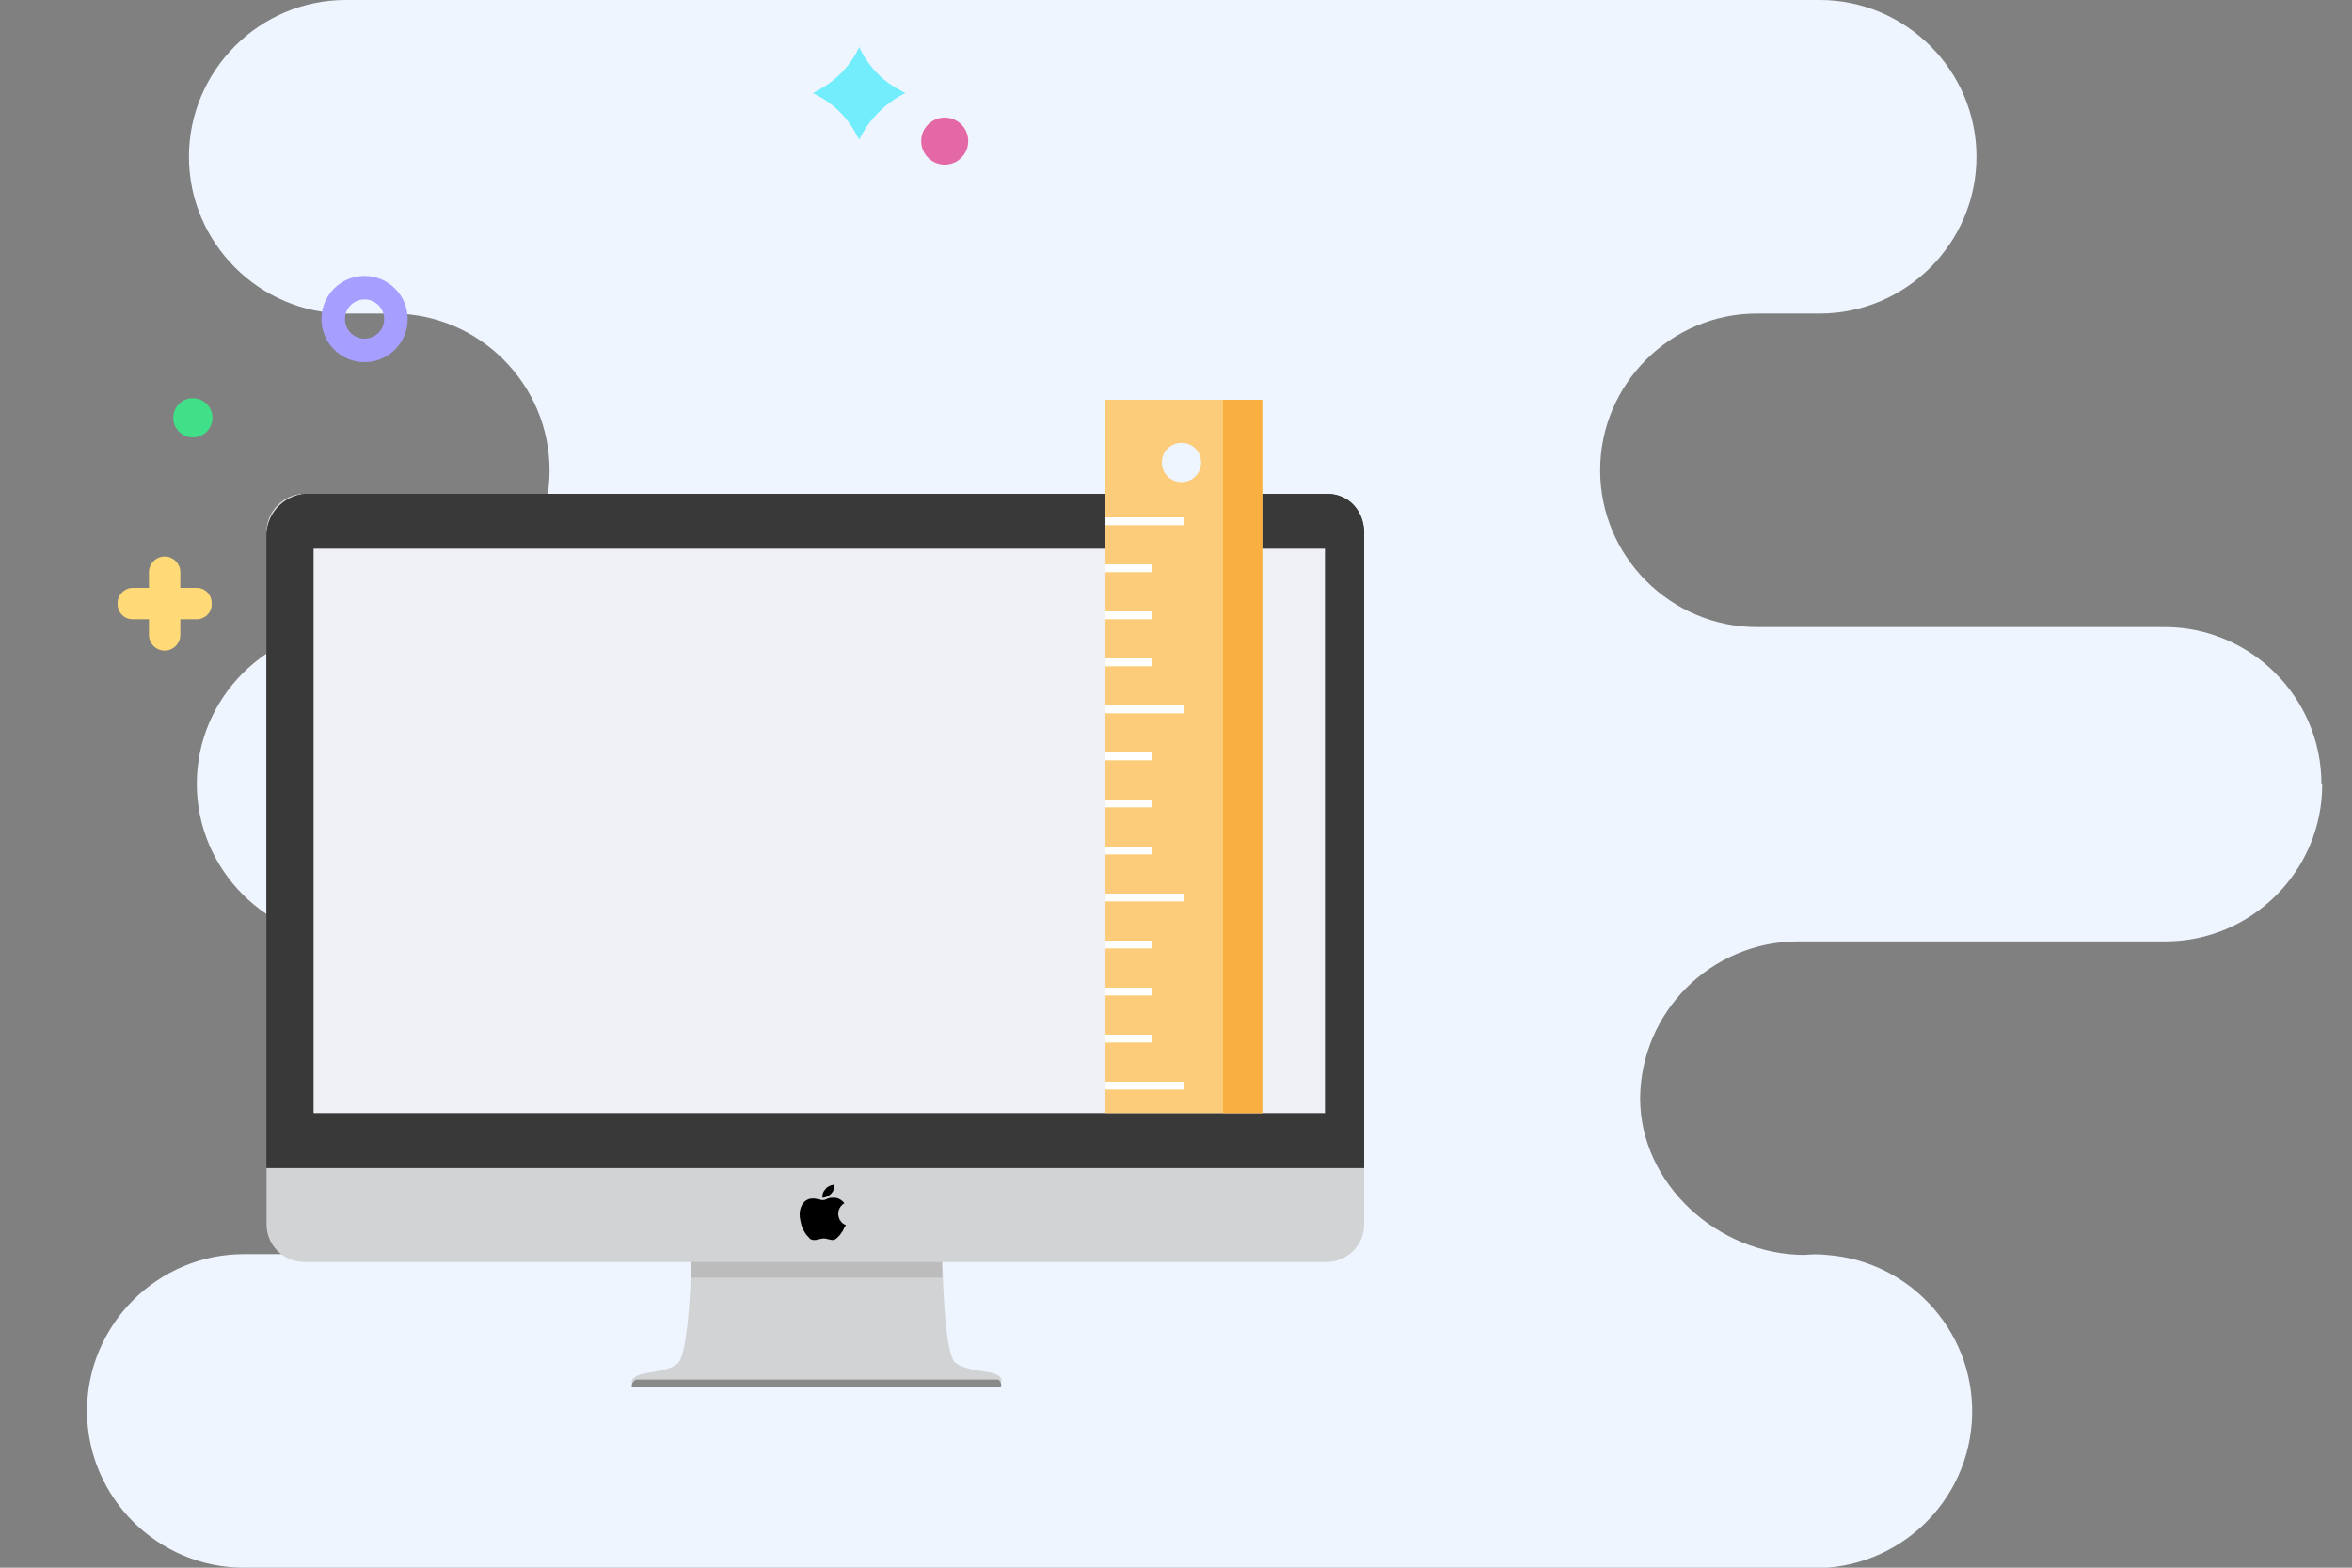 <?xml version="1.0" encoding="utf-8"?>
<!-- Generator: Adobe Illustrator 19.2.0, SVG Export Plug-In . SVG Version: 6.00 Build 0)  -->
<svg version="1.1" id="Layer_1" xmlns="http://www.w3.org/2000/svg" xmlns:xlink="http://www.w3.org/1999/xlink" x="0px" y="0px"
	 width="300px" height="200px" viewBox="0 0 300 200" style="enable-background:new 0 0 300 200;" xml:space="preserve">
<rect x="0" y="0" width="300" height="200" fill="#808080" stroke="none"/>
<style type="text/css">
	.st0{clip-path:url(#SVGID_2_);}
	.st1{fill:#EEF5FF;}
	.st2{fill:#D2D3D5;}
	.st3{clip-path:url(#SVGID_4_);}
	.st4{fill:#BCBCBC;}
	.st5{clip-path:url(#SVGID_6_);}
	.st6{fill:#393939;}
	.st7{clip-path:url(#SVGID_8_);}
	.st8{clip-path:url(#SVGID_10_);}
	.st9{fill:#898989;}
	.st10{clip-path:url(#SVGID_12_);}
	.st11{fill:#EFF0F5;}
	.st12{fill:#FCCC7A;}
	.st13{clip-path:url(#SVGID_14_);}
	.st14{fill:#F9B041;}
	.st15{clip-path:url(#SVGID_16_);}
	.st16{fill:#FFFFFF;}
	.st17{fill:#FFDA77;}
	.st18{fill:none;stroke:#A79FFF;stroke-width:3;stroke-miterlimit:10;}
	.st19{fill:#40E088;}
	.st20{fill:#E467A6;}
	.st21{fill:#72EDFC;}
</style>
<title>wd-imac</title>
<g>
	<defs>
		<rect id="SVGID_1_" width="300" height="200"/>
	</defs>
	<clipPath id="SVGID_2_">
		<use xlink:href="#SVGID_1_"  style="overflow:visible;"/>
	</clipPath>
	<g class="st0">
		<path class="st1" d="M296.1,100L296.1,100c0-11-9-20-20-20h-52c-11,0-20-9-20-20s9-20,20-20h8c11,0,20-9,20-20s-9-20-20-20h-188
			c-11,0-20,9-20,20s9,20,20,20h6c11,0,20,9,20,20s-9,20-20,20h-5c-11,0-20,9-20,20s9,20,20,20h15c11,0,20,9,20,20s-9,20-20,20h-29
			c-11,0-20,9-20,20s9,20,20,20h199c11,0.8,20.6-7.5,21.4-18.5c0.8-11-7.5-20.6-18.5-21.4c-0.9-0.1-1.9-0.1-2.8,0c-11,0-21-9-21-20
			c0.1-11,9-19.9,20-20h47c11,0,20-9,20-20"/>
		<path class="st2" d="M127.2,175.4c-1.1-0.6-3.7-0.4-5.3-1.5s-1.7-13.8-1.7-13.8H88.2c0,0-0.2,12.7-1.8,13.9s-4.2,0.9-5.3,1.6
			S80.6,177,83,177h42.4C127.8,177,128.3,176,127.2,175.4"/>
	</g>
</g>
<g>
	<defs>
		<path id="SVGID_3_" d="M88.2,160c0,0-0.2,12.7-1.8,13.9s-4.2,0.9-5.3,1.6S80.6,177,83,177h42.4c2.4,0,2.8-1,1.8-1.6
			s-3.7-0.4-5.3-1.6s-1.8-13.8-1.8-13.8H88.2z"/>
	</defs>
	<clipPath id="SVGID_4_">
		<use xlink:href="#SVGID_3_"  style="overflow:visible;"/>
	</clipPath>
	<g class="st3">
		<rect x="87" y="158" class="st4" width="36" height="5"/>
	</g>
</g>
<g>
	<defs>
		<rect id="SVGID_5_" width="300" height="200"/>
	</defs>
	<clipPath id="SVGID_6_">
		<use xlink:href="#SVGID_5_"  style="overflow:visible;"/>
	</clipPath>
	<g class="st5">
		<path class="st2" d="M38.8,63h130.4c2.7,0,4.8,2.2,4.8,4.8v88.4c0,2.7-2.2,4.8-4.8,4.8H38.8c-2.7,0-4.8-2.2-4.8-4.8V67.8
			C34,65.2,36.2,63,38.8,63z"/>
		<path class="st6" d="M174,149H34V68.1c0.2-2.9,2.6-5.2,5.5-5.1h129.7c2.9,0,4.8,2.2,4.8,5.1V149z"/>
	</g>
</g>
<g>
	<defs>
		<path id="SVGID_7_" d="M39.5,63c-2.9-0.1-5.4,2.2-5.5,5.1V149h140V68.1c0-2.9-1.9-5.1-4.8-5.1H39.5z"/>
	</defs>
	<clipPath id="SVGID_8_">
		<use xlink:href="#SVGID_7_"  style="overflow:visible;"/>
	</clipPath>
	<g class="st7">
		<path class="st6" d="M38.7,63h130.6c2.6,0,4.7,2.1,4.7,4.7v89.6c0,2.6-2.1,4.7-4.7,4.7H38.7c-2.6,0-4.7-2.1-4.7-4.7V67.7
			C34,65.1,36.1,63,38.7,63z"/>
	</g>
</g>
<g>
	<defs>
		<path id="SVGID_9_" d="M88.2,160c0,0-0.2,12.7-1.8,13.9s-4.2,1.4-5.3,2.1S80.6,178,83,178h42.4c2.4,0,2.8-1.5,1.8-2.1
			s-3.7-0.6-5.3-1.8s-1.8-14.1-1.8-14.1H88.2z"/>
	</defs>
	<clipPath id="SVGID_10_">
		<use xlink:href="#SVGID_9_"  style="overflow:visible;"/>
	</clipPath>
	<g class="st8">
		<rect x="80" y="176" class="st9" width="51" height="1"/>
	</g>
</g>
<g>
	<defs>
		<rect id="SVGID_11_" width="300" height="200"/>
	</defs>
	<clipPath id="SVGID_12_">
		<use xlink:href="#SVGID_11_"  style="overflow:visible;"/>
	</clipPath>
	<g class="st10">
		<rect x="40" y="70" class="st11" width="129" height="72"/>
		<path d="M107.7,156.6c-0.1,0.2-0.2,0.5-0.4,0.7c-0.1,0.2-0.3,0.4-0.5,0.6c-0.2,0.2-0.4,0.3-0.6,0.3c-0.2,0-0.4-0.1-0.6-0.1
			c-0.2-0.1-0.4-0.1-0.6-0.1c-0.2,0-0.4,0.1-0.6,0.1c-0.2,0.1-0.4,0.1-0.6,0.1c-0.2,0-0.5-0.1-0.6-0.3c-0.2-0.2-0.4-0.4-0.5-0.6
			c-0.2-0.3-0.4-0.7-0.5-1.1c-0.1-0.4-0.2-0.8-0.2-1.3c0-0.4,0.1-0.8,0.3-1.2c0.2-0.3,0.4-0.5,0.6-0.6c0.3-0.2,0.6-0.2,0.9-0.2
			c0.2,0,0.5,0.1,0.7,0.1c0.2,0.1,0.3,0.1,0.5,0.1c0.2,0,0.4-0.1,0.6-0.2c0.3-0.1,0.5-0.1,0.8-0.1c0.5,0,1,0.3,1.3,0.7
			c-0.7,0.4-1,1.3-0.6,2.1c0.1,0.1,0.2,0.3,0.3,0.4c0.1,0.1,0.3,0.2,0.5,0.3L107.7,156.6z M106.4,151.3c0,0.4-0.1,0.7-0.4,1
			c-0.3,0.3-0.7,0.5-1.1,0.5c0,0,0-0.1,0-0.1c0-0.4,0.1-0.7,0.4-1c0.1-0.2,0.3-0.3,0.5-0.4c0.2-0.1,0.4-0.1,0.6-0.2
			C106.3,151.2,106.3,151.3,106.4,151.3L106.4,151.3z"/>
		<rect x="141" y="51" class="st12" width="20" height="91"/>
	</g>
</g>
<g>
	<defs>
		<rect id="SVGID_13_" x="141" y="51" width="20" height="91"/>
	</defs>
	<clipPath id="SVGID_14_">
		<use xlink:href="#SVGID_13_"  style="overflow:visible;"/>
	</clipPath>
	<g class="st13">
		<rect x="156" y="49" class="st14" width="9" height="100"/>
	</g>
</g>
<g>
	<defs>
		<rect id="SVGID_15_" width="300" height="200"/>
	</defs>
	<clipPath id="SVGID_16_">
		<use xlink:href="#SVGID_15_"  style="overflow:visible;"/>
	</clipPath>
	<g class="st15">
		<path class="st1" d="M153.2,59c0,1.4-1.1,2.5-2.5,2.5s-2.5-1.1-2.5-2.5s1.1-2.5,2.5-2.5S153.2,57.6,153.2,59"/>
		<rect x="141" y="66" class="st16" width="10" height="1"/>
		<rect x="141" y="72" class="st16" width="6" height="1"/>
		<rect x="141" y="78" class="st16" width="6" height="1"/>
		<rect x="141" y="84" class="st16" width="6" height="1"/>
		<rect x="141" y="90" class="st16" width="10" height="1"/>
		<rect x="141" y="96" class="st16" width="6" height="1"/>
		<rect x="141" y="102" class="st16" width="6" height="1"/>
		<rect x="141" y="108" class="st16" width="6" height="1"/>
		<rect x="141" y="114" class="st16" width="10" height="1"/>
		<rect x="141" y="120" class="st16" width="6" height="1"/>
		<rect x="141" y="126" class="st16" width="6" height="1"/>
		<rect x="141" y="132" class="st16" width="6" height="1"/>
		<rect x="141" y="138" class="st16" width="10" height="1"/>
	</g>
</g>
<path class="st17" d="M16.9,75h8.2c1.1,0,1.9,0.9,1.9,1.9v0.2c0,1.1-0.9,1.9-1.9,1.9h-8.2c-1.1,0-1.9-0.9-1.9-1.9v-0.2
	C15,75.9,15.9,75,16.9,75z"/>
<path class="st17" d="M21,71L21,71c1.1,0,2,0.9,2,2v8c0,1.1-0.9,2-2,2l0,0c-1.1,0-2-0.9-2-2v-8C19,71.9,19.9,71,21,71z"/>
<circle class="st18" cx="46.5" cy="40.7" r="4"/>
<circle class="st19" cx="24.6" cy="53.3" r="2.5"/>
<circle class="st20" cx="120.5" cy="18" r="3"/>
<path class="st21" d="M109.6,17.8l-0.3-0.5c-1.2-2.4-3.2-4.3-5.6-5.4l0,0l0.5-0.3c2.3-1.2,4.2-3.1,5.3-5.4l0.1-0.2l0,0
	c1.1,2.4,2.9,4.3,5.2,5.5l0.7,0.4l-0.3,0.1C112.8,13.3,110.8,15.3,109.6,17.8L109.6,17.8L109.6,17.8z"/>
</svg>

